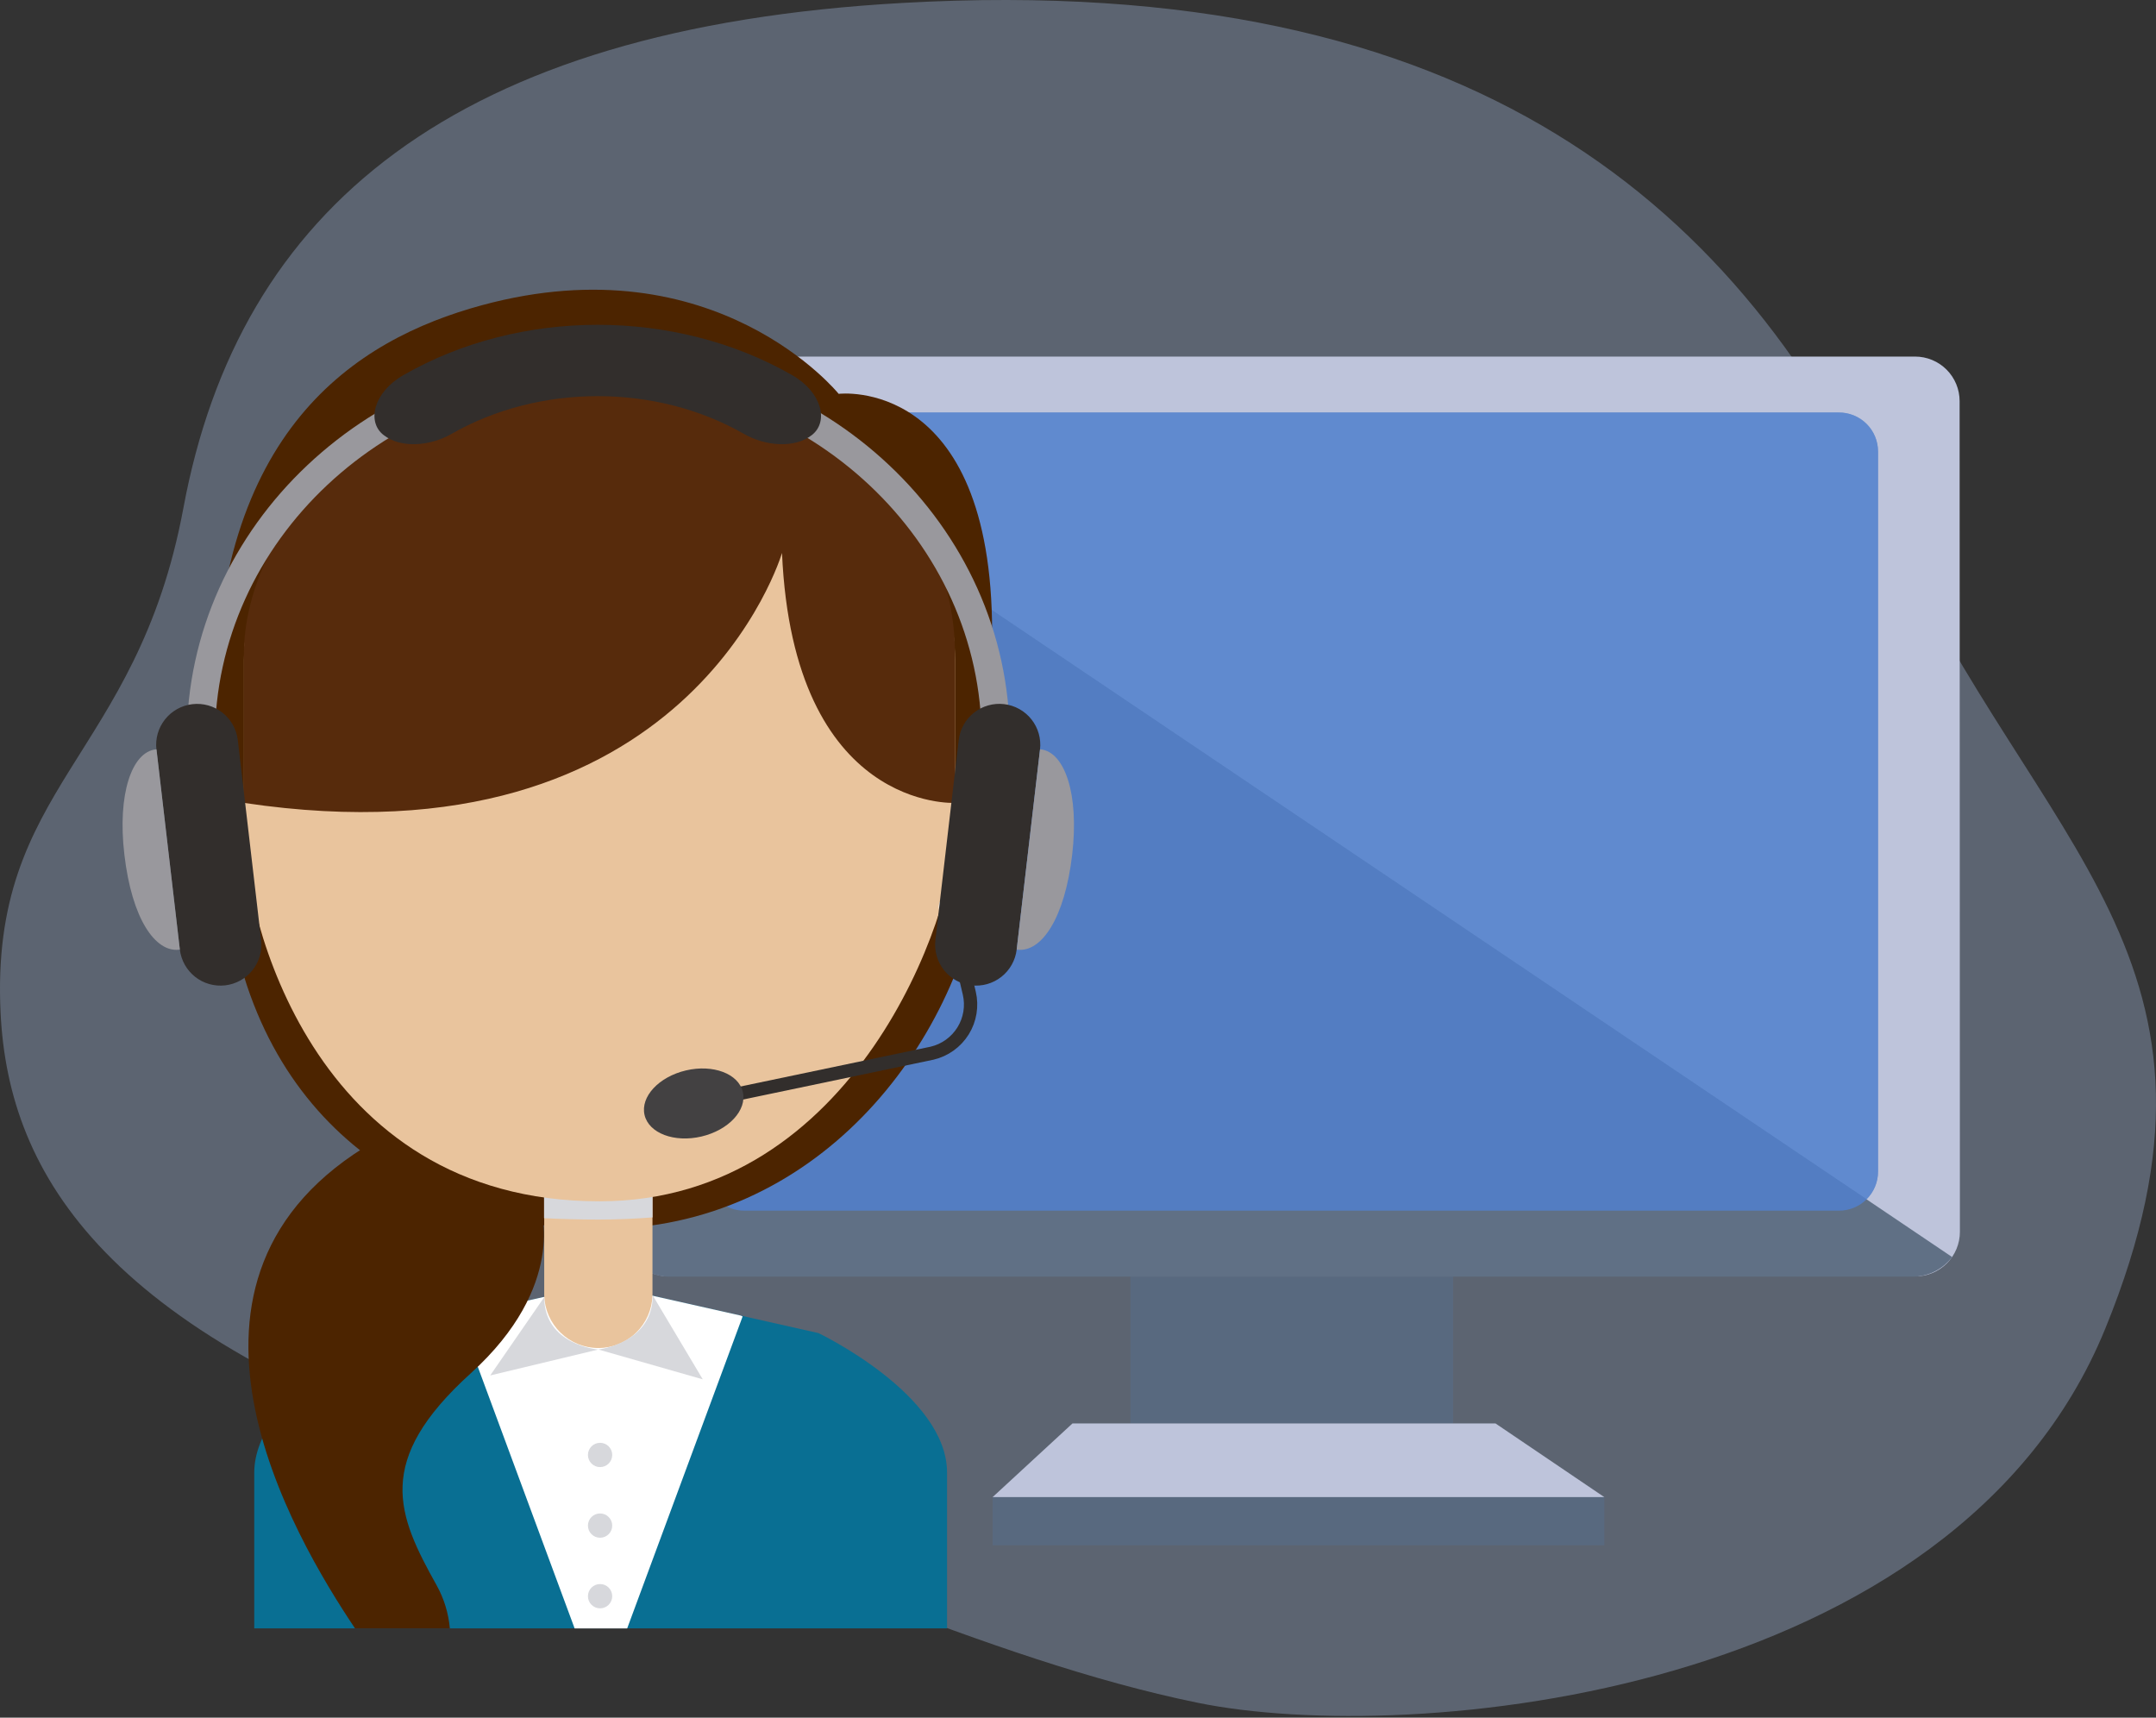 <svg width="418" height="333" viewBox="0 0 418 333" fill="none" xmlns="http://www.w3.org/2000/svg">
<rect x="0" y="0" width="418" height="333" fill="#333333" stroke="none"/>
<path opacity="0.35" d="M175.104 0.563C286.246 -5.675 337.914 40.646 366.48 102.72C395.046 164.793 437.348 186.161 408.158 257.592C378.968 329.024 273.446 338.537 232.236 330.115C191.026 321.693 148.255 300.17 96.899 283.794C20.568 259.62 1.68 227.803 0.119 196.454C-2.067 152.16 26.499 147.17 35.553 98.509C46.324 40.49 88.002 5.398 175.104 0.563Z" fill="#A8C0E4"/>
<path d="M281.723 243.801H219.174V275.956H281.723V243.801Z" fill="#58697F"/>
<path d="M379.98 238.811C379.98 241.103 379.069 243.3 377.449 244.921C375.828 246.541 373.63 247.452 371.339 247.452H129.612C127.32 247.452 125.122 246.541 123.502 244.921C121.881 243.3 120.971 241.103 120.971 238.811V77.767C120.971 75.476 121.881 73.278 123.502 71.657C125.122 70.037 127.32 69.127 129.612 69.127H371.285C373.576 69.127 375.774 70.037 377.395 71.657C379.015 73.278 379.926 75.476 379.926 77.767L379.98 238.811Z" fill="#BEC4DB"/>
<path d="M378.467 243.693C377.619 244.812 376.537 245.732 375.296 246.388C374.056 247.045 372.687 247.423 371.285 247.495H129.612C127.32 247.495 125.122 246.585 123.502 244.964C121.881 243.344 120.971 241.146 120.971 238.854V77.767C120.974 75.517 121.845 73.355 123.401 71.73L378.467 243.693Z" fill="#607085"/>
<path d="M364.114 227.146C364.114 228.144 363.916 229.133 363.532 230.054C363.148 230.976 362.585 231.812 361.876 232.515C361.168 233.218 360.326 233.774 359.402 234.15C358.477 234.526 357.487 234.715 356.488 234.707H144.356C143.358 234.715 142.368 234.526 141.443 234.15C140.518 233.774 139.677 233.218 138.968 232.515C138.259 231.812 137.696 230.976 137.312 230.054C136.928 229.133 136.73 228.144 136.73 227.146V87.532C136.73 86.533 136.928 85.545 137.312 84.623C137.696 83.702 138.259 82.865 138.968 82.162C139.677 81.46 140.518 80.904 141.443 80.528C142.368 80.152 143.358 79.962 144.356 79.971H356.488C357.487 79.962 358.477 80.152 359.402 80.528C360.326 80.904 361.168 81.46 361.876 82.162C362.585 82.865 363.148 83.702 363.532 84.623C363.916 85.545 364.114 86.533 364.114 87.532V227.146Z" fill="#537DC2"/>
<path opacity="0.5" d="M361.878 232.471C362.583 231.775 363.143 230.946 363.525 230.032C363.907 229.118 364.103 228.137 364.103 227.146V87.532C364.103 86.533 363.905 85.545 363.521 84.623C363.137 83.702 362.574 82.865 361.865 82.162C361.156 81.46 360.315 80.904 359.39 80.528C358.466 80.152 357.475 79.962 356.477 79.971H144.356C143.345 79.986 142.348 80.2 141.421 80.602C140.494 81.005 139.656 81.587 138.955 82.315L361.878 232.471Z" fill="#6F99DD"/>
<path d="M207.93 275.956H289.942L311.048 290.245H192.441L207.93 275.956Z" fill="#BEC4DB"/>
<path d="M311.048 290.245H192.441V299.588H311.048V290.245Z" fill="#58697F"/>
<path d="M44.022 173.547C49.505 218.902 82.839 238.259 116.487 238.259C157.753 238.259 185.739 203.463 190.653 168.667C193.101 151.359 192.353 159.358 192.353 122.718C192.353 72.713 162.598 76.352 162.598 76.352C162.598 76.352 138.795 46.86 93.44 59.17C68.786 65.861 41.582 83.51 41.582 137.612C41.582 155.159 42.713 162.665 44.022 173.547Z" fill="#4C2400"/>
<path d="M158.678 258.441L126.263 251.139H106.71L74.294 258.441C74.294 258.441 49.292 270.343 49.292 285.543V315.689H183.613V285.543C183.681 270.369 158.678 258.441 158.678 258.441Z" fill="#096F93"/>
<path d="M143.629 255.049L126.261 251.139H116.697H116.306H106.734L89.374 255.049L89.025 255.219L111.409 315.698H116.306H116.4H116.604H116.697H121.594L143.978 255.219L143.629 255.049Z" fill="white"/>
<path d="M105.511 219.072V251.139C105.588 253.87 106.728 256.464 108.688 258.369C110.648 260.273 113.273 261.339 116.006 261.339C118.738 261.339 121.364 260.273 123.323 258.369C125.283 256.464 126.423 253.87 126.501 251.139V219.072H105.511Z" fill="#E9C49D"/>
<g style="mix-blend-mode:multiply">
<path d="M105.478 236.168C108.838 236.338 112.344 236.426 115.994 236.431C119.581 236.431 123.084 236.278 126.51 236.015V219.072H105.478V236.168Z" fill="#D7D8DC"/>
</g>
<path d="M185.151 161.484C185.151 176.658 166.074 232.895 116.23 232.895C60.122 232.895 47.302 176.701 47.302 161.484V127.886C47.302 104.219 74.149 72.917 116.23 72.917C163.404 72.917 185.151 103.071 185.151 127.886V161.484Z" fill="#E9C49D"/>
<path d="M116.222 69.516C74.14 69.516 47.293 102.102 47.293 126.747V155.652C133.641 168.565 151.613 107.194 151.613 107.194C153.815 157.352 185.15 155.652 185.15 155.652V126.747C185.15 100.912 163.395 69.516 116.222 69.516Z" fill="#572B0C"/>
<path d="M126.552 251.139L136.252 267.41L116.002 261.621C116.002 261.621 126.552 260.43 126.552 251.139Z" fill="#D7D8DC"/>
<path d="M105.512 251.479L95.038 266.653L115.985 261.629C115.985 261.629 105.512 260.788 105.512 251.479Z" fill="#D7D8DC"/>
<path d="M116.342 284.421C117.643 284.421 118.697 283.367 118.697 282.066C118.697 280.766 117.643 279.711 116.342 279.711C115.042 279.711 113.987 280.766 113.987 282.066C113.987 283.367 115.042 284.421 116.342 284.421Z" fill="#D7D8DC"/>
<path d="M116.342 298.117C117.643 298.117 118.697 297.063 118.697 295.762C118.697 294.461 117.643 293.407 116.342 293.407C115.042 293.407 113.987 294.461 113.987 295.762C113.987 297.063 115.042 298.117 116.342 298.117Z" fill="#D7D8DC"/>
<path d="M116.342 311.804C117.643 311.804 118.697 310.749 118.697 309.449C118.697 308.148 117.643 307.094 116.342 307.094C115.042 307.094 113.987 308.148 113.987 309.449C113.987 310.749 115.042 311.804 116.342 311.804Z" fill="#D7D8DC"/>
<path d="M87.216 315.689C86.959 312.764 86.09 309.925 84.665 307.358C77.014 293.654 72.483 283.248 91.262 266.245C110.042 249.243 104.788 234.076 104.788 234.076C87.674 234.926 72.653 221.239 72.653 221.239C26.984 247.593 56.968 297.964 68.827 315.689H87.216Z" fill="#4C2400"/>
<path d="M191.08 166.912C191.93 161.285 189.702 156.283 186.104 155.74C182.506 155.196 178.901 159.317 178.051 164.944C177.201 170.571 179.428 175.572 183.026 176.116C186.624 176.659 190.23 172.539 191.08 166.912Z" fill="#E9C49D"/>
<path d="M48.843 176.066C52.441 175.523 54.668 170.521 53.818 164.894C52.968 159.268 49.362 155.147 45.765 155.69C42.167 156.234 39.939 161.236 40.789 166.862C41.639 172.489 45.245 176.61 48.843 176.066Z" fill="#E9C49D"/>
<path d="M184.555 178.41C185.964 178.41 187.106 177.268 187.106 175.859C187.106 174.451 185.964 173.309 184.555 173.309C183.147 173.309 182.005 174.451 182.005 175.859C182.005 177.268 183.147 178.41 184.555 178.41Z" fill="white"/>
<path d="M46.766 178.41C48.175 178.41 49.317 177.268 49.317 175.859C49.317 174.451 48.175 173.309 46.766 173.309C45.358 173.309 44.216 174.451 44.216 175.859C44.216 177.268 45.358 178.41 46.766 178.41Z" fill="white"/>
<path d="M186.459 186.325L187.922 192.531C188.508 195.032 188.077 197.664 186.724 199.848C185.37 202.032 183.205 203.589 180.704 204.177L137.738 213.172" stroke="#322E2C" stroke-width="2.58" stroke-linecap="round" stroke-linejoin="round"/>
<path d="M135.994 220.332C141.256 219.098 144.848 215.229 144.018 211.691C143.189 208.153 138.251 206.285 132.989 207.519C127.728 208.753 124.136 212.622 124.965 216.16C125.795 219.698 130.733 221.566 135.994 220.332Z" fill="#434142"/>
<path d="M193.041 146.02C192.683 146.02 192.328 145.949 191.998 145.812C191.667 145.675 191.367 145.473 191.114 145.22C190.861 144.966 190.661 144.666 190.525 144.334C190.389 144.003 190.319 143.649 190.32 143.291C190.32 104.856 156.978 73.58 115.993 73.58C75.008 73.58 41.666 104.848 41.666 143.291C41.666 144.013 41.379 144.706 40.868 145.217C40.357 145.728 39.664 146.015 38.941 146.015C38.219 146.015 37.526 145.728 37.015 145.217C36.504 144.706 36.217 144.013 36.217 143.291C36.217 101.847 72.007 68.131 115.993 68.131C159.979 68.131 195.77 101.847 195.77 143.291C195.77 144.015 195.482 144.709 194.97 145.22C194.459 145.732 193.764 146.02 193.041 146.02Z" fill="#99989D"/>
<path d="M157.402 84.343C154.078 86.953 148.459 86.502 144.319 84.164C127.231 74.345 104.55 74.345 87.462 84.164C83.33 86.502 77.711 86.953 74.378 84.343C71.054 81.792 72.432 76.028 78.195 72.73C100.86 59.714 130.904 59.714 153.585 72.73C159.349 76.028 160.726 81.75 157.402 84.343Z" fill="#322E2C"/>
<path d="M197.113 184.072C196.868 186.16 195.803 188.066 194.153 189.37C192.503 190.675 190.403 191.27 188.314 191.026C187.278 190.905 186.276 190.582 185.365 190.074C184.455 189.566 183.653 188.884 183.006 188.066C182.36 187.248 181.881 186.31 181.597 185.307C181.313 184.303 181.229 183.254 181.351 182.218L185.874 143.469C185.994 142.434 186.317 141.433 186.825 140.523C187.332 139.613 188.014 138.812 188.831 138.165C189.648 137.518 190.585 137.039 191.587 136.755C192.589 136.47 193.638 136.386 194.673 136.507C195.708 136.627 196.709 136.95 197.619 137.457C198.529 137.965 199.331 138.646 199.977 139.464C200.624 140.281 201.103 141.217 201.388 142.22C201.672 143.222 201.756 144.271 201.636 145.306L197.113 184.072Z" fill="#322E2C"/>
<path d="M201.798 145.28H201.636L197.113 184.114H197.266C201.874 184.65 206.414 178.163 207.876 165.658C209.245 153.9 206.405 145.816 201.798 145.28Z" fill="#99989D"/>
<path d="M34.866 184.072C35.111 186.16 36.175 188.066 37.825 189.371C39.475 190.675 41.576 191.27 43.665 191.026C44.7 190.905 45.703 190.582 46.613 190.074C47.524 189.566 48.326 188.884 48.972 188.066C49.619 187.248 50.098 186.31 50.382 185.307C50.666 184.304 50.749 183.254 50.627 182.218L46.105 143.469C45.858 141.378 44.79 139.471 43.137 138.167C41.483 136.863 39.38 136.269 37.289 136.515C35.199 136.76 33.292 137.825 31.987 139.474C30.682 141.124 30.084 143.224 30.326 145.314L34.866 184.072Z" fill="#322E2C"/>
<path d="M30.18 145.28H30.342L34.873 184.114H34.72C30.113 184.65 25.564 178.163 24.111 165.658C22.733 153.9 25.573 145.816 30.18 145.28Z" fill="#99989D"/>
</svg>

